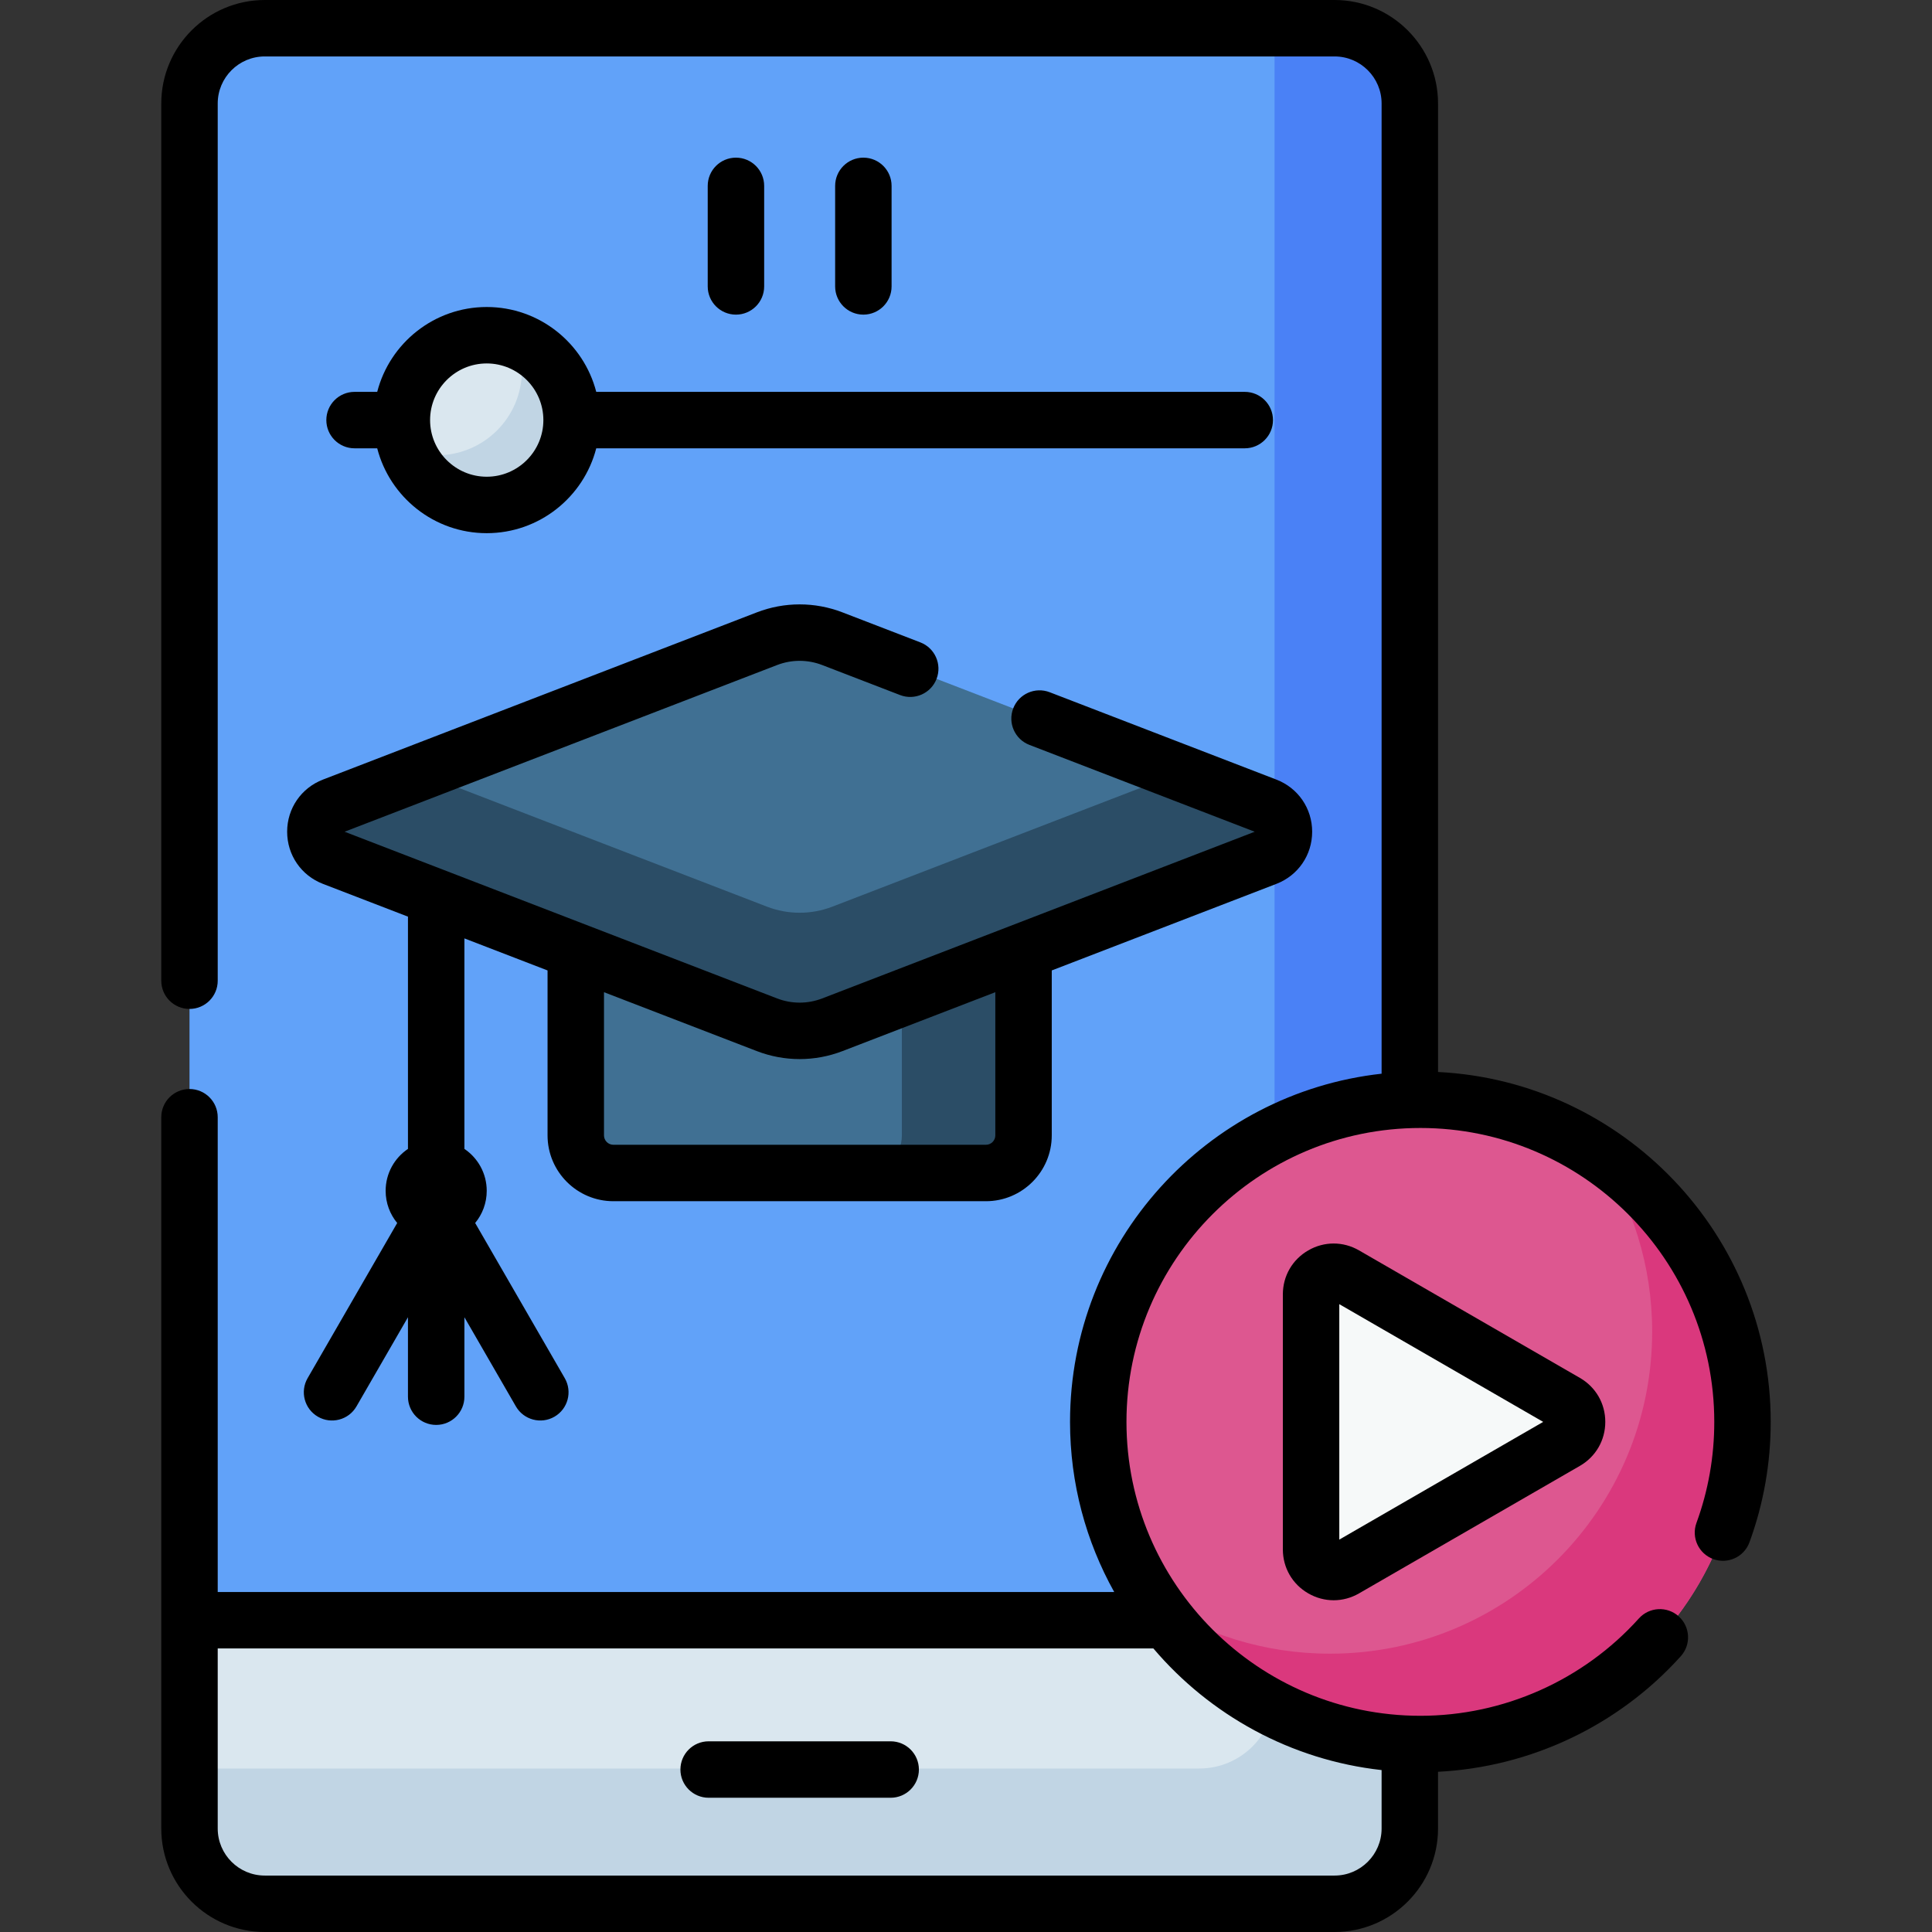 <svg id="Capa_1" enable-background="new 0 0 512 512" height="512" viewBox="0 0 512 512" width="512" xmlns="http://www.w3.org/2000/svg"><rect x="0" y="0" width="512" height="512" fill="#333333" stroke="none"/><g><g><g><path d="m368.63 445.083 4.986-15.705v-401.956c0-11.014-8.929-19.943-19.943-19.943h-283.512c-11.014 0-19.943 8.929-19.943 19.943v401.956l4.986 15.705z" fill="#61a2f9"/></g><g><path d="m353.673 7.479h-15.907v437.604h30.864l4.986-15.705v-401.956c0-11.014-8.929-19.943-19.943-19.943z" fill="#4a81f6"/></g><g><path d="m50.218 429.378v55.2c0 11.014 8.929 19.943 19.943 19.943h283.512c11.014 0 19.943-8.929 19.943-19.943v-55.2z" fill="#dae7ef"/></g><g><path d="m337.766 429.378v19.35c0 11.014-8.929 19.943-19.943 19.943h-267.605v15.907c0 11.014 8.929 19.943 19.943 19.943h283.512c11.014 0 19.943-8.929 19.943-19.943v-55.2z" fill="#c1d5e4"/></g></g><g><circle cx="376.415" cy="376.815" fill="#dd5790" r="85.367"/></g><g><path d="m423.607 305.683c8.988 13.52 14.235 29.741 14.235 47.193 0 47.147-38.22 85.367-85.367 85.367-17.452 0-33.673-5.247-47.193-14.235 15.293 23.005 41.436 38.174 71.131 38.174 47.147 0 85.367-38.22 85.367-85.367.001-29.695-15.168-55.839-38.173-71.132z" fill="#da387d"/></g><g><path d="m414.92 371.618-58.472-33.759c-4-2.309-9 .577-9 5.196v67.518c0 4.619 5 7.506 9 5.196l58.472-33.759c4-2.309 4-8.082 0-10.392z" fill="#f6f9f9"/></g><g><g><path d="m261.25 310.857h-98.665c-5.523 0-10-4.477-10-10v-71.267h118.665v71.266c0 5.523-4.477 10.001-10 10.001z" fill="#407093"/></g><g><path d="m239.004 229.59v71.295c0 5.507-4.465 9.971-9.971 9.971h32.246c5.507 0 9.971-4.465 9.971-9.971v-71.295z" fill="#2b4d66"/></g><g><path d="m203.255 169.264-114.983 44.315c-6.259 2.412-6.259 11.268 0 13.68l114.984 44.315c5.575 2.149 11.749 2.149 17.324 0l114.984-44.315c6.259-2.412 6.259-11.268 0-13.68l-114.984-44.315c-5.576-2.149-11.75-2.149-17.325 0z" fill="#407093"/></g><g><path d="m335.563 213.579-22.857-8.809-92.126 35.506c-5.575 2.148-11.749 2.148-17.324 0l-92.126-35.506-22.857 8.809c-6.259 2.412-6.259 11.268 0 13.68l114.984 44.315c5.575 2.148 11.749 2.148 17.324 0l114.984-44.315c6.257-2.412 6.257-11.268-.002-13.68z" fill="#2b4d66"/></g></g><g><circle cx="128.988" cy="111.327" fill="#dae7ef" r="22.489"/></g><g><path d="m136.883 90.267c.922 2.457 1.429 5.117 1.429 7.896 0 12.42-10.069 22.489-22.489 22.489-2.779 0-5.439-.507-7.896-1.429 3.198 8.525 11.419 14.593 21.06 14.593 12.42 0 22.489-10.069 22.489-22.489.001-9.641-6.068-17.862-14.593-21.06z" fill="#c1d5e4"/></g><g><path d="m236.037 461.465h-48.239c-4.131 0-7.479 3.348-7.479 7.479s3.348 7.479 7.479 7.479h48.239c4.131 0 7.479-3.348 7.479-7.479s-3.349-7.479-7.479-7.479z"/><path d="m381.095 284.087v-256.666c0-15.119-12.302-27.421-27.422-27.421h-283.512c-15.119 0-27.421 12.302-27.421 27.421v232.479c0 4.131 3.348 7.479 7.479 7.479s7.479-3.348 7.479-7.479v-232.479c0-6.873 5.591-12.464 12.464-12.464h283.512c6.873 0 12.464 5.591 12.464 12.464v257.12c-46.376 5.131-82.568 44.552-82.568 92.273 0 16.352 4.255 31.727 11.707 45.086h-237.58v-125.822c0-4.131-3.348-7.479-7.479-7.479s-7.479 3.348-7.479 7.479v188.501c0 15.12 12.302 27.421 27.421 27.421h283.512c15.12 0 27.421-12.302 27.421-27.421v-15.04c24.563-1.245 47.799-12.248 64.341-30.624 2.764-3.069 2.515-7.798-.555-10.562-3.067-2.76-7.797-2.516-10.562.555-14.758 16.392-35.863 25.794-57.904 25.794-42.947 0-77.888-34.941-77.888-77.888s34.941-77.887 77.888-77.887 77.888 34.94 77.888 77.887c0 9.203-1.587 18.208-4.718 26.765-1.42 3.88.575 8.174 4.453 9.593 3.881 1.424 8.175-.575 9.593-4.453 3.735-10.209 5.629-20.943 5.629-31.905.002-49.625-39.134-90.281-88.163-92.727zm-14.957 185.001v15.491c0 6.873-5.591 12.464-12.464 12.464h-283.513c-6.873 0-12.464-5.591-12.464-12.464v-47.722h247.962c14.953 17.594 36.334 29.559 60.479 32.231z"/><path d="m360.162 331.368c-4.215-2.434-9.247-2.434-13.461 0-4.215 2.432-6.731 6.791-6.731 11.658v67.577c0 4.867 2.516 9.226 6.731 11.658 2.107 1.217 4.419 1.825 6.731 1.825s4.623-.609 6.731-1.825l58.523-33.788c4.215-2.433 6.732-6.791 6.732-11.659 0-4.866-2.516-9.225-6.731-11.657zm-5.235 76.645v-62.396l54.036 31.199z"/><path d="m76.098 220.42c0 6.174 3.723 11.598 9.484 13.817l22.533 8.684v61.549c-3.568 2.406-5.915 6.485-5.915 11.112 0 3.239 1.15 6.209 3.063 8.524l-23.743 41.125c-2.065 3.577-.839 8.15 2.737 10.216 3.514 2.046 8.139.873 10.216-2.737l13.642-23.628v21.058c0 4.131 3.348 7.479 7.479 7.479s7.479-3.348 7.479-7.479v-21.059l13.643 23.629c2.066 3.577 6.64 4.802 10.216 2.737 3.577-2.065 4.803-6.639 2.737-10.216l-23.744-41.124c1.913-2.316 3.063-5.286 3.063-8.525 0-4.628-2.347-8.707-5.915-11.112v-55.784l22.035 8.492v43.707c0 9.622 7.828 17.45 17.45 17.45h98.721c9.622 0 17.45-7.828 17.45-17.45v-43.707l59.525-22.941c5.761-2.219 9.484-7.643 9.484-13.817 0-6.175-3.722-11.599-9.484-13.82l-60.072-23.151c-3.854-1.487-8.183.435-9.668 4.288-1.486 3.854.434 8.183 4.289 9.668l59.711 23.015-114.624 44.176c-3.852 1.484-8.095 1.484-11.945 0l-114.623-44.179 114.623-44.175c3.851-1.484 8.093-1.485 11.944 0l20.643 7.956c3.853 1.486 8.183-.435 9.668-4.288 1.486-3.854-.434-8.183-4.288-9.668l-20.643-7.956c-7.32-2.822-15.383-2.822-22.703 0l-114.984 44.315c-5.762 2.221-9.484 7.645-9.484 13.819zm135.819 60.249c3.845 0 7.691-.706 11.351-2.116l40.502-15.61v37.942c0 1.375-1.118 2.493-2.493 2.493h-98.721c-1.375 0-2.493-1.118-2.493-2.493v-37.943l40.503 15.61c3.66 1.412 7.506 2.117 11.351 2.117z"/><path d="m202.512 75.903v-26.643c0-4.131-3.348-7.479-7.479-7.479s-7.479 3.348-7.479 7.479v26.642c0 4.131 3.348 7.479 7.479 7.479s7.479-3.348 7.479-7.478z"/><path d="m236.28 75.903v-26.643c0-4.131-3.348-7.479-7.479-7.479s-7.479 3.348-7.479 7.479v26.642c0 4.131 3.348 7.479 7.479 7.479s7.479-3.348 7.479-7.478z"/><path d="m128.988 81.36c-13.943 0-25.693 9.572-29.023 22.489h-6.003c-4.131 0-7.479 3.348-7.479 7.479s3.348 7.479 7.479 7.479h6.003c3.331 12.917 15.08 22.489 29.023 22.489s25.693-9.572 29.023-22.489h171.862c4.131 0 7.479-3.348 7.479-7.479s-3.348-7.479-7.479-7.479h-171.862c-3.331-12.917-15.08-22.489-29.023-22.489zm0 44.978c-8.277 0-15.011-6.734-15.011-15.011s6.734-15.011 15.011-15.011 15.011 6.734 15.011 15.011-6.734 15.011-15.011 15.011z"/></g></g></svg>